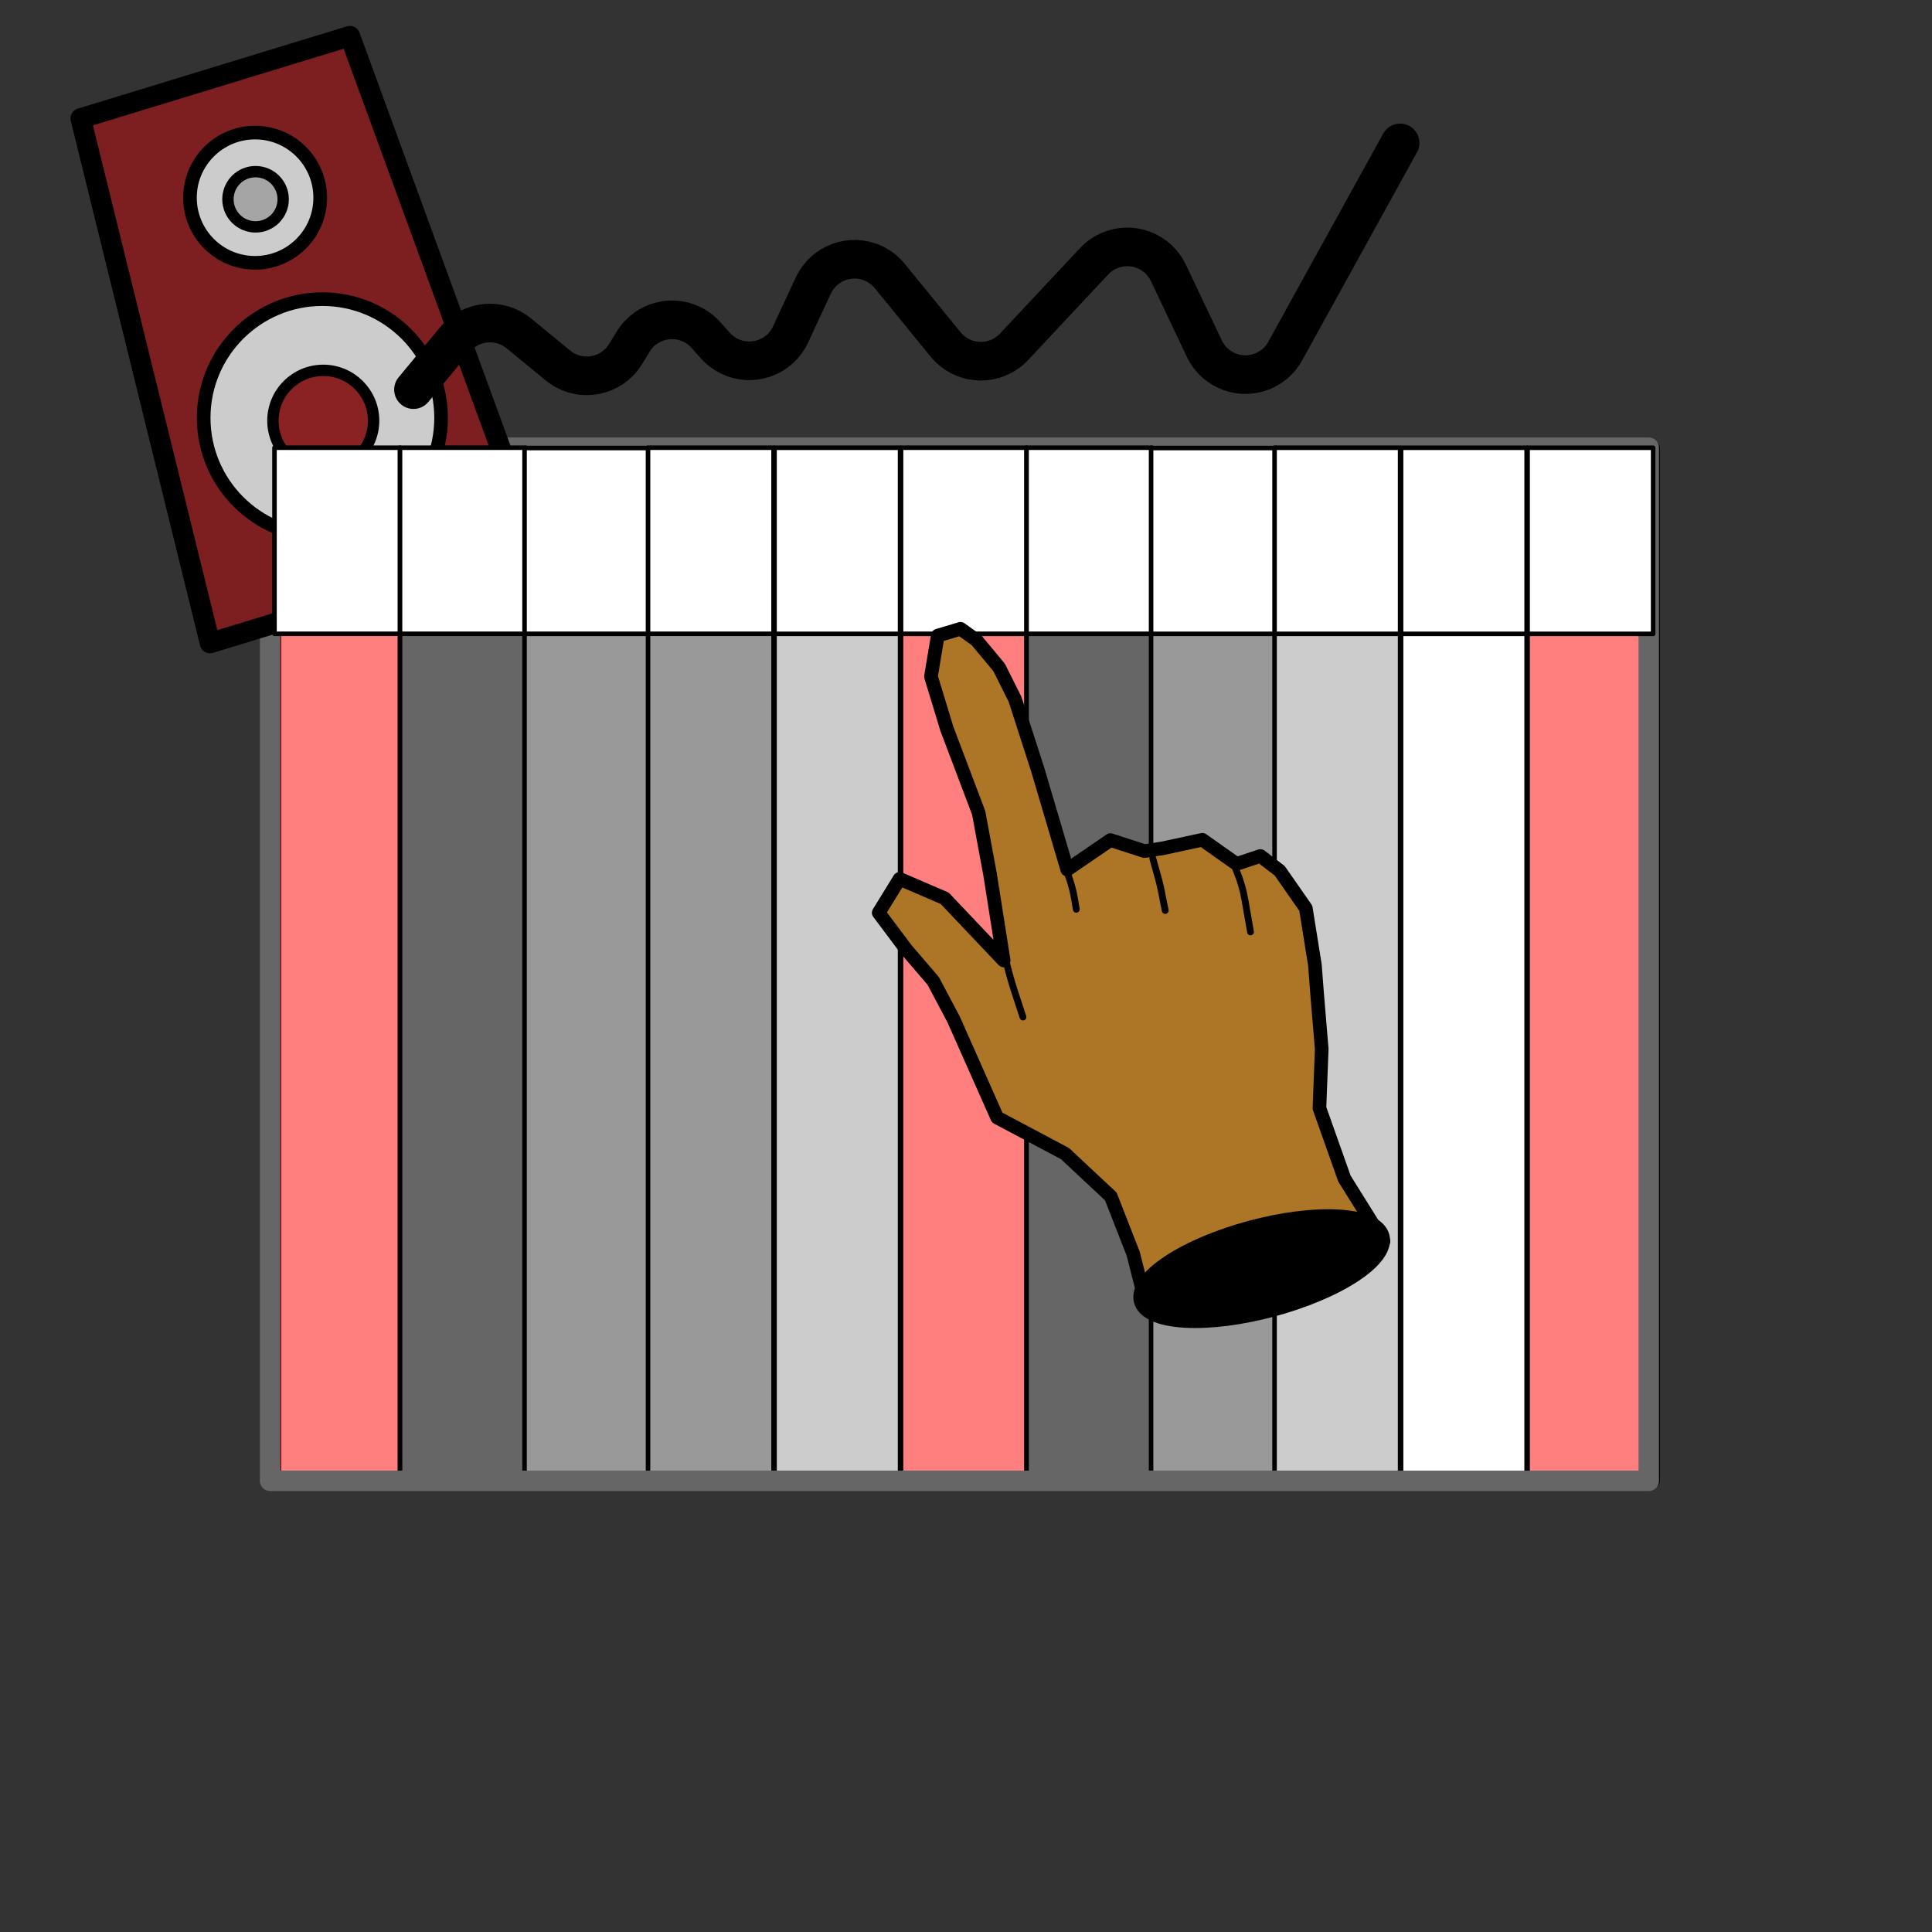 <?xml version="1.0" encoding="UTF-8" standalone="no"?>
<!DOCTYPE svg PUBLIC "-//W3C//DTD SVG 1.1//EN" "http://www.w3.org/Graphics/SVG/1.1/DTD/svg11.dtd">
<svg xmlns:dc="http://purl.org/dc/elements/1.1/" xmlns:xl="http://www.w3.org/1999/xlink" version="1.1" xmlns="http://www.w3.org/2000/svg" viewBox="0 0 850.394 850.394" width="850.394" height="850.394">
  <rect x="0" y="0" width="850.394" height="850.394" fill="#333333" stroke="none"/>
  <defs/>
  <g id="loud" fill="none" stroke-opacity="1" stroke="none" stroke-dasharray="none" fill-opacity="1">
    <title>loud</title>
    <g id="Shared_1: Master layer">
      <title>Master layer</title>
      <g id="Graphic_10">
        <rect x="120.821" y="197.15" width="606.828" height="454.742" fill="white"/>
        <rect x="120.821" y="197.15" width="606.828" height="454.742" stroke="black" stroke-linecap="round" stroke-linejoin="round" stroke-width="6"/>
      </g>
      <g id="Graphic_9">
        <rect x="340.919" y="197.15" width="55.26" height="454.742" fill="#ccc"/>
        <rect x="340.919" y="197.15" width="55.26" height="454.742" stroke="black" stroke-linecap="round" stroke-linejoin="round" stroke-width="2"/>
      </g>
      <g id="Graphic_5">
        <rect x="120.821" y="197.06" width="55.26" height="454.742" fill="red" fill-opacity=".502"/>
        <rect x="120.821" y="197.06" width="55.26" height="454.742" stroke="black" stroke-linecap="round" stroke-linejoin="round" stroke-width="2"/>
      </g>
      <g id="Graphic_4">
        <rect x="176.081" y="197.06" width="55.26" height="454.742" fill="#666"/>
        <rect x="176.081" y="197.06" width="55.26" height="454.742" stroke="black" stroke-linecap="round" stroke-linejoin="round" stroke-width="2"/>
      </g>
      <g id="Graphic_3">
        <rect x="230.885" y="197.836" width="55.26" height="454.024" fill="#999"/>
        <rect x="230.885" y="197.836" width="55.26" height="454.024" stroke="black" stroke-linecap="round" stroke-linejoin="round" stroke-width="2"/>
      </g>
      <g id="Graphic_2">
        <rect x="285.235" y="197.105" width="55.26" height="454.742" fill="#999"/>
        <rect x="285.235" y="197.105" width="55.26" height="454.742" stroke="black" stroke-linecap="round" stroke-linejoin="round" stroke-width="2"/>
      </g>
      <g id="Graphic_15">
        <rect x="616.701" y="197.207" width="55.26" height="454.742" fill="white"/>
        <rect x="616.701" y="197.207" width="55.26" height="454.742" stroke="black" stroke-linecap="round" stroke-linejoin="round" stroke-width="2"/>
      </g>
      <g id="Graphic_14">
        <rect x="396.603" y="197.118" width="55.26" height="454.742" fill="red" fill-opacity=".502"/>
        <rect x="396.603" y="197.118" width="55.26" height="454.742" stroke="black" stroke-linecap="round" stroke-linejoin="round" stroke-width="2"/>
      </g>
      <g id="Graphic_13">
        <rect x="451.863" y="197.118" width="55.26" height="454.742" fill="#666"/>
        <rect x="451.863" y="197.118" width="55.26" height="454.742" stroke="black" stroke-linecap="round" stroke-linejoin="round" stroke-width="2"/>
      </g>
      <g id="Graphic_12">
        <rect x="506.666" y="197.836" width="55.26" height="454.082" fill="#999"/>
        <rect x="506.666" y="197.836" width="55.26" height="454.082" stroke="black" stroke-linecap="round" stroke-linejoin="round" stroke-width="2"/>
      </g>
      <g id="Graphic_11">
        <rect x="561.017" y="197.163" width="55.26" height="454.742" fill="#ccc"/>
        <rect x="561.017" y="197.163" width="55.26" height="454.742" stroke="black" stroke-linecap="round" stroke-linejoin="round" stroke-width="2"/>
      </g>
      <g id="Graphic_16">
        <rect x="672.39" y="197.207" width="55.26" height="454.742" fill="red" fill-opacity=".502"/>
        <rect x="672.39" y="197.207" width="55.26" height="454.742" stroke="black" stroke-linecap="round" stroke-linejoin="round" stroke-width="2"/>
      </g>
      <g id="Graphic_17">
        <rect x="118.891" y="197.06" width="606.828" height="454.742" stroke="#666" stroke-linecap="round" stroke-linejoin="round" stroke-width="9"/>
      </g>
    </g>
    <g id="loud: home note">
      <title>home note</title>
      <g id="Graphic_206">
        <path d="M 35.524 52.126 L 154.022 15.898 L 235.657 239.27 L 92.432 283.059 Z" fill="#7d1f20"/>
        <path d="M 35.524 52.126 L 154.022 15.898 L 235.657 239.27 L 92.432 283.059 Z" stroke="black" stroke-linecap="round" stroke-linejoin="round" stroke-width="9"/>
      </g>
      <g id="Graphic_205">
        <circle cx="141.903" cy="183.922" r="52.252" fill="#ccc"/>
        <circle cx="141.903" cy="183.922" r="52.252" stroke="black" stroke-linecap="round" stroke-linejoin="round" stroke-width="6"/>
      </g>
      <g id="Graphic_204">
        <circle cx="142.286" cy="185.174" r="22.163" fill="#8a2223"/>
        <circle cx="142.286" cy="185.174" r="22.163" stroke="black" stroke-linecap="round" stroke-linejoin="round" stroke-width="5"/>
      </g>
      <g id="Graphic_203">
        <circle cx="112.277" cy="87.02" r="28.662" fill="#ccc"/>
        <circle cx="112.277" cy="87.02" r="28.662" stroke="black" stroke-linecap="round" stroke-linejoin="round" stroke-width="6"/>
      </g>
      <g id="Graphic_202">
        <circle cx="112.487" cy="87.707" r="12.157" fill="#a5a5a5"/>
        <circle cx="112.487" cy="87.707" r="12.157" stroke="black" stroke-linecap="round" stroke-linejoin="round" stroke-width="5"/>
      </g>
      <g id="Graphic_179">
        <rect x="340.919" y="197.076" width="55.26" height="81.914" fill="white"/>
        <rect x="340.919" y="197.076" width="55.26" height="81.914" stroke="black" stroke-linecap="round" stroke-linejoin="round" stroke-width="2"/>
      </g>
      <g id="Graphic_178">
        <rect x="120.821" y="197.06" width="55.26" height="81.914" fill="white"/>
        <rect x="120.821" y="197.06" width="55.26" height="81.914" stroke="black" stroke-linecap="round" stroke-linejoin="round" stroke-width="2"/>
      </g>
      <g id="Graphic_177">
        <rect x="176.081" y="197.06" width="55.26" height="81.914" fill="white"/>
        <rect x="176.081" y="197.06" width="55.26" height="81.914" stroke="black" stroke-linecap="round" stroke-linejoin="round" stroke-width="2"/>
      </g>
      <g id="Graphic_176">
        <rect x="230.885" y="197.2" width="55.26" height="81.784" fill="white"/>
        <rect x="230.885" y="197.2" width="55.26" height="81.784" stroke="black" stroke-linecap="round" stroke-linejoin="round" stroke-width="2"/>
      </g>
      <g id="Graphic_175">
        <rect x="285.235" y="197.068" width="55.26" height="81.914" fill="white"/>
        <rect x="285.235" y="197.068" width="55.26" height="81.914" stroke="black" stroke-linecap="round" stroke-linejoin="round" stroke-width="2"/>
      </g>
      <g id="Graphic_174">
        <rect x="616.701" y="197.087" width="55.26" height="81.914" fill="white"/>
        <rect x="616.701" y="197.087" width="55.26" height="81.914" stroke="black" stroke-linecap="round" stroke-linejoin="round" stroke-width="2"/>
      </g>
      <g id="Graphic_173">
        <rect x="396.603" y="197.07" width="55.26" height="81.914" fill="white"/>
        <rect x="396.603" y="197.07" width="55.26" height="81.914" stroke="black" stroke-linecap="round" stroke-linejoin="round" stroke-width="2"/>
      </g>
      <g id="Graphic_172">
        <rect x="451.863" y="197.07" width="55.26" height="81.914" fill="white"/>
        <rect x="451.863" y="197.07" width="55.26" height="81.914" stroke="black" stroke-linecap="round" stroke-linejoin="round" stroke-width="2"/>
      </g>
      <g id="Graphic_171">
        <rect x="506.666" y="197.2" width="55.26" height="81.795" fill="white"/>
        <rect x="506.666" y="197.2" width="55.26" height="81.795" stroke="black" stroke-linecap="round" stroke-linejoin="round" stroke-width="2"/>
      </g>
      <g id="Graphic_170">
        <rect x="561.017" y="197.078" width="55.26" height="81.914" fill="white"/>
        <rect x="561.017" y="197.078" width="55.26" height="81.914" stroke="black" stroke-linecap="round" stroke-linejoin="round" stroke-width="2"/>
      </g>
      <g id="Graphic_169">
        <rect x="672.39" y="197.087" width="55.26" height="81.914" fill="white"/>
        <rect x="672.39" y="197.087" width="55.26" height="81.914" stroke="black" stroke-linecap="round" stroke-linejoin="round" stroke-width="2"/>
      </g>
      <g id="Line_207">
        <path d="M 182 171.5 L 200.277 149.429 C 207.303 140.944 219.868 139.739 228.379 146.733 L 245.594 160.88 C 254.128 167.893 266.731 166.66 273.744 158.126 C 274.333 157.41 274.871 156.654 275.355 155.863 L 278.736 150.334 C 284.498 140.911 296.809 137.943 306.232 143.706 C 307.9 144.726 309.41 145.985 310.712 147.443 L 314.91 152.142 C 322.269 160.379 334.913 161.091 343.15 153.731 C 345.176 151.922 346.812 149.718 347.958 147.255 L 357.997 125.68 C 362.658 115.666 374.554 111.325 384.568 115.986 C 387.304 117.258 389.716 119.134 391.624 121.471 L 416.248 151.638 C 423.233 160.195 435.832 161.47 444.389 154.485 C 445.079 153.921 445.732 153.312 446.341 152.662 L 481.604 115.003 C 489.154 106.94 501.81 106.524 509.873 114.074 C 511.704 115.788 513.195 117.831 514.271 120.096 L 530.111 153.469 C 534.848 163.447 546.777 167.697 556.755 162.96 C 560.54 161.164 563.665 158.225 565.689 154.557 L 616.277 62.903" stroke="black" stroke-linecap="round" stroke-linejoin="round" stroke-width="17"/>
      </g>
    </g>
    <g id="loud: Layer 2">
      <title>Layer 2</title>
      <g id="Group_138">
        <g id="Graphic_144">
          <path d="M 412.771 279.768 L 409.771 297.768 L 416.771 320.768 L 430.771 357.768 L 435.771 384.768 L 441.771 422.768 L 415.837 395.401 L 395.964 386.846 L 386.771 401.768 L 398.771 417.768 L 410.771 431.768 L 419.771 448.768 L 438.925 491.924 L 468.771 507.768 L 488.941 526.639 L 498.771 551.768 L 504.716 575.155 L 574.832 567.471 L 608.948 546.301 L 591.771 518.768 L 580.771 487.768 L 581.771 461.768 L 579.771 437.768 L 578.771 424.768 L 574.771 399.768 L 563.271 383.268 L 554.771 376.768 L 544.271 380.268 L 529.227 369.645 L 511.729 373.408 L 503.728 374.627 L 488.771 369.768 L 469.771 382.768 L 456.771 338.768 L 446.771 307.768 L 439.771 293.768 L 429.771 281.768 L 422.771 276.768 Z" fill="#ad7526"/>
          <path d="M 412.771 279.768 L 409.771 297.768 L 416.771 320.768 L 430.771 357.768 L 435.771 384.768 L 441.771 422.768 L 415.837 395.401 L 395.964 386.846 L 386.771 401.768 L 398.771 417.768 L 410.771 431.768 L 419.771 448.768 L 438.925 491.924 L 468.771 507.768 L 488.941 526.639 L 498.771 551.768 L 504.716 575.155 L 574.832 567.471 L 608.948 546.301 L 591.771 518.768 L 580.771 487.768 L 581.771 461.768 L 579.771 437.768 L 578.771 424.768 L 574.771 399.768 L 563.271 383.268 L 554.771 376.768 L 544.271 380.268 L 529.227 369.645 L 511.729 373.408 L 503.728 374.627 L 488.771 369.768 L 469.771 382.768 L 456.771 338.768 L 446.771 307.768 L 439.771 293.768 L 429.771 281.768 L 422.771 276.768 Z" stroke="black" stroke-linecap="round" stroke-linejoin="round" stroke-width="6"/>
        </g>
        <g id="Line_143">
          <path d="M 440.043 407.153 L 440.043 407.153 C 441.273 417.098 443.465 426.901 446.586 436.424 L 450.265 447.647" stroke="black" stroke-linecap="round" stroke-linejoin="round" stroke-width="3"/>
        </g>
        <g id="Line_142">
          <path d="M 507.414 377.833 L 509.997 387.139 C 510.39 388.554 510.731 389.983 511.019 391.423 L 512.886 400.756" stroke="black" stroke-linecap="round" stroke-linejoin="round" stroke-width="3"/>
        </g>
        <g id="Line_141">
          <path d="M 468.771 381.768 L 468.864 381.981 C 470.851 386.528 472.265 391.303 473.076 396.198 L 473.745 400.237" stroke="black" stroke-linecap="round" stroke-linejoin="round" stroke-width="3"/>
        </g>
        <g id="Line_140">
          <path d="M 543.687 381.942 L 544.252 383.299 C 545.962 387.407 547.21 391.692 547.972 396.075 L 550.429 410.2" stroke="black" stroke-linecap="round" stroke-linejoin="round" stroke-width="3"/>
        </g>
        <g id="Graphic_139">
          <path d="M 589.315 535.902 C 611.777 537.284 614.777 548.48 596.015 560.908 C 577.253 573.336 543.834 582.291 521.371 580.909 C 498.908 579.527 495.908 568.331 514.671 555.903 C 533.433 543.475 566.852 534.52 589.315 535.902" fill="black"/>
          <path d="M 589.315 535.902 C 611.777 537.284 614.777 548.48 596.015 560.908 C 577.253 573.336 543.834 582.291 521.371 580.909 C 498.908 579.527 495.908 568.331 514.671 555.903 C 533.433 543.475 566.852 534.52 589.315 535.902" stroke="black" stroke-linecap="round" stroke-linejoin="round" stroke-width="7"/>
        </g>
      </g>
    </g>
  </g>
</svg>
